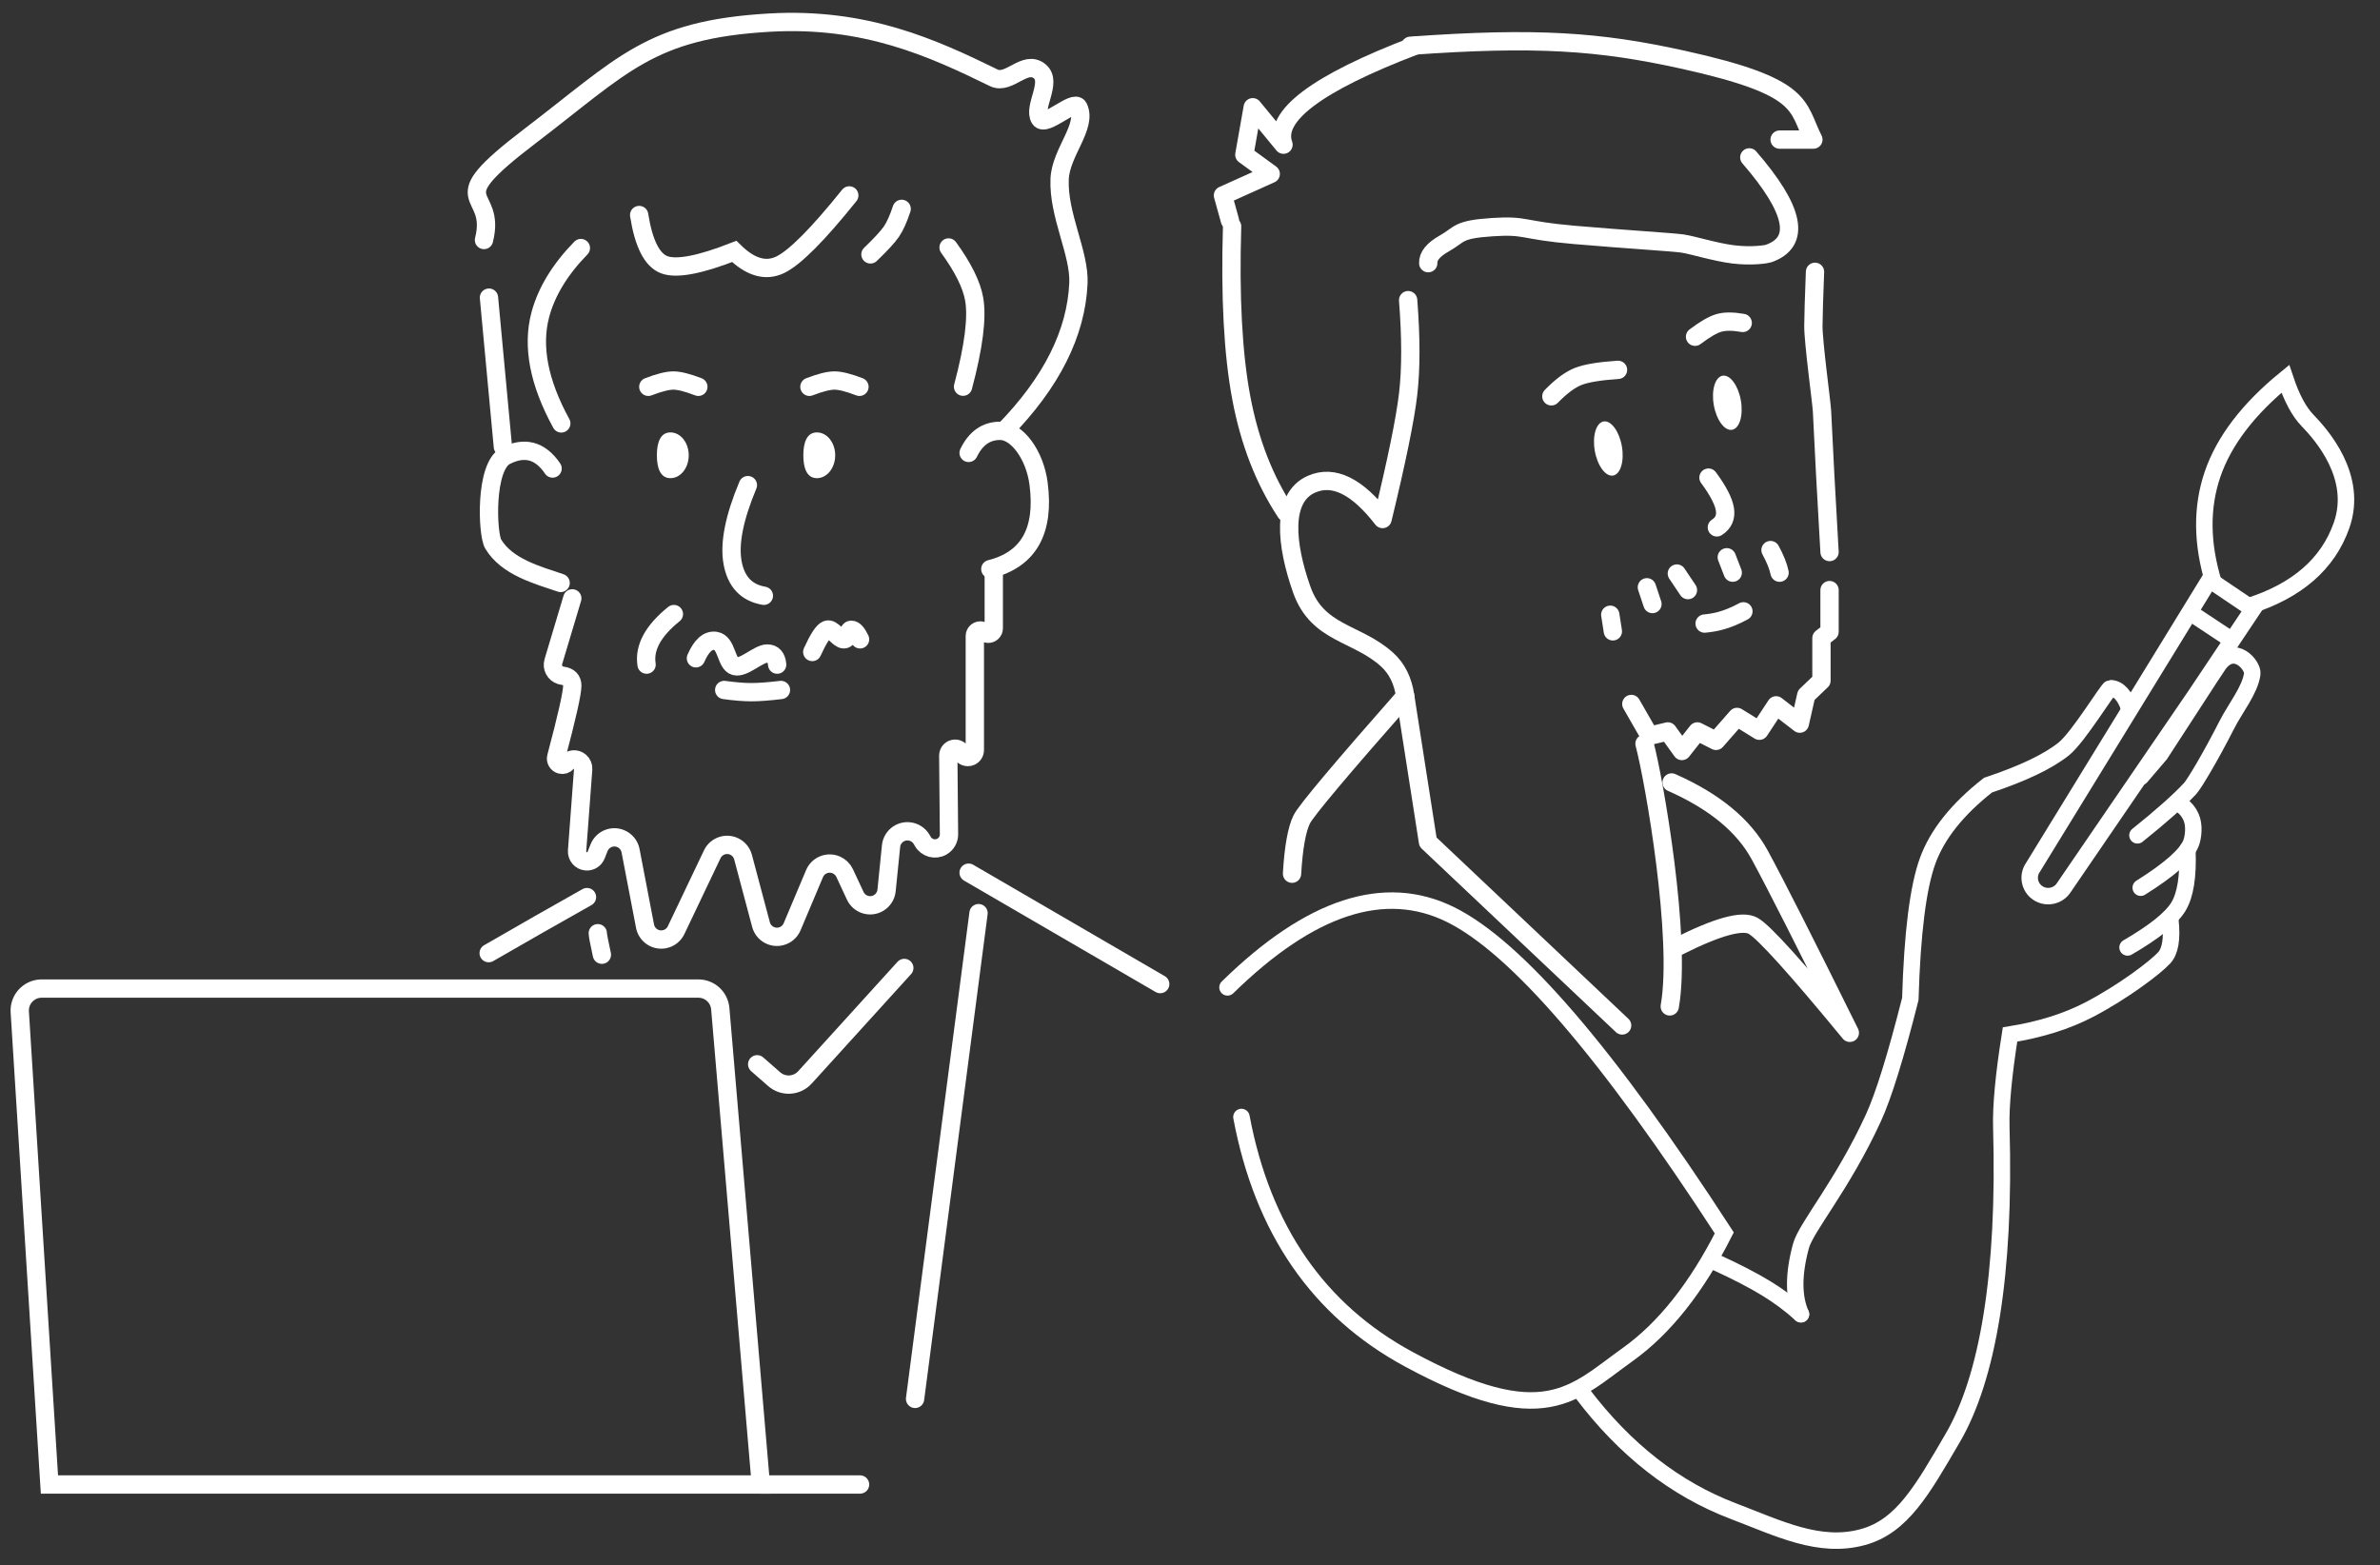 <?xml version="1.0" encoding="UTF-8"?>
<svg width="260px" height="171px" viewBox="0 0 260 171" version="1.1" xmlns="http://www.w3.org/2000/svg" xmlns:xlink="http://www.w3.org/1999/xlink">
    <rect x="0" y="0" width="260" height="171" fill="#333333" stroke="none"/>
    <!-- Generator: Sketch 61.2 (89653) - https://sketch.com -->
    <title>Artboard</title>
    <desc>Created with Sketch.</desc>
    <g id="Artboard" stroke="none" stroke-width="1" fill="none" fill-rule="evenodd">
        <g id="authors" transform="translate(2, 2)">
            <g id="Fabian" transform="translate(0, 0.4)">
                <path d="M63.305,99.553 C63.305,99.764 63.454,100.547 63.752,101.902" id="Path-115" stroke="#FFFFFF" stroke-width="2" stroke-linecap="round"></path>
                <line x1="97.966" y1="150.429" x2="104.899" y2="97.36" id="Path-116" stroke="#FFFFFF" stroke-width="2" stroke-linecap="round"></line>
                <line x1="103.816" y1="92.94" x2="124.745" y2="105.111" id="Path-117" stroke="#FFFFFF" stroke-width="2" stroke-linecap="round"></line>
                <path d="M62.124,95.609 C60.322,96.624 58.579,97.61 56.895,98.567 C55.169,99.547 53.333,100.601 51.385,101.73" id="Path-118" stroke="#FFFFFF" stroke-width="2" stroke-linecap="round"></path>
                <path d="M80.716,113.872 L82.575,115.499 C83.56,116.361 85.053,116.275 85.933,115.306 L96.789,103.348 L96.789,103.348" id="Path-119" stroke="#FFFFFF" stroke-width="2" stroke-linecap="round"></path>
                <path d="M79.701,50.6 C78.206,54.173 77.65,57 78.032,59.08 C78.414,61.161 79.553,62.363 81.448,62.687" id="Path-120" stroke="#FFFFFF" stroke-width="2" stroke-linecap="round"></path>
                <path d="M71.619,64.687 C69.336,66.528 68.342,68.369 68.634,70.21" id="Path-121" stroke="#FFFFFF" stroke-width="2" stroke-linecap="round"></path>
                <path d="M74.026,69.519 C74.634,68.122 75.352,67.488 76.18,67.615 C77.422,67.806 77.301,70.11 78.284,70.376 C79.266,70.643 80.843,68.996 81.815,68.996 C82.463,68.996 82.825,69.4 82.9,70.21" id="Path-122" stroke="#FFFFFF" stroke-width="2" stroke-linecap="round"></path>
                <path d="M86.734,68.829 C87.394,67.371 87.924,66.561 88.325,66.401 C88.927,66.16 89.582,67.448 90.186,67.448 C90.791,67.448 90.562,66.401 91.008,66.401 C91.306,66.401 91.622,66.75 91.955,67.448" id="Path-123" stroke="#FFFFFF" stroke-width="2" stroke-linecap="round"></path>
                <path d="M59.246,61.287 C56.718,60.425 53.381,59.55 51.877,57.032 C51.233,55.955 50.942,48.568 53.247,47.396 C55.317,46.343 57.023,46.807 58.367,48.786" id="Path-124" stroke="#FFFFFF" stroke-width="2" stroke-linecap="round"></path>
                <path d="M103.816,47.079 C104.595,45.472 105.742,44.668 107.257,44.668 C109.106,44.668 111.049,47.292 111.458,50.435 C112.131,55.604 110.374,58.717 106.186,59.774" id="Path-125" stroke="#FFFFFF" stroke-width="2" stroke-linecap="round"></path>
                <path d="M86.424,39.859 C87.612,39.401 88.523,39.172 89.157,39.172 C89.792,39.172 90.703,39.401 91.89,39.859" id="Path-126" stroke="#FFFFFF" stroke-width="2" stroke-linecap="round"></path>
                <path d="M68.824,39.859 C70.012,39.401 70.923,39.172 71.557,39.172 C72.192,39.172 73.103,39.401 74.29,39.859" id="Path-126-Copy" stroke="#FFFFFF" stroke-width="2" stroke-linecap="round"></path>
                <path d="M59.317,43.858 C56.868,39.391 56.105,35.429 57.029,31.972 C57.7,29.463 59.176,27.039 61.457,24.7" id="Path-127" stroke="#FFFFFF" stroke-width="2" stroke-linecap="round"></path>
                <path d="M67.824,21.09 C68.313,24.198 69.224,26.008 70.557,26.519 C71.891,27.03 74.442,26.547 78.212,25.07 C79.977,26.812 81.656,27.295 83.248,26.519 C84.84,25.744 87.35,23.22 90.779,18.948" id="Path-128" stroke="#FFFFFF" stroke-width="2" stroke-linecap="round"></path>
                <path d="M96.501,20.418 C96.142,21.508 95.768,22.337 95.379,22.905 C94.99,23.472 94.227,24.301 93.09,25.392" id="Path-129" stroke="#FFFFFF" stroke-width="2" stroke-linecap="round"></path>
                <path d="M101.625,24.636 C103.203,26.812 104.134,28.681 104.416,30.244 C104.781,32.256 104.378,35.456 103.208,39.845" id="Path-130" stroke="#FFFFFF" stroke-width="2" stroke-linecap="round"></path>
                <path d="M52.937,46.41 C52.116,37.646 51.609,32.216 51.417,30.117" id="Path" stroke="#FFFFFF" stroke-width="2" stroke-linecap="round"></path>
                <path d="M50.872,23.82 C52.337,18.05 45.724,20.215 55.901,12.463 C66.077,4.711 68.969,0.83 82.048,0.072 C92.515,-0.535 99.86,2.82 106.563,6.101 C108.236,6.92 109.986,4.046 111.598,5.405 C112.995,6.583 110.818,9.319 111.598,10.569 C112.191,11.52 115.359,8.403 115.811,9.325 C116.822,11.388 113.883,14.24 113.758,17.148 C113.588,21.102 115.956,25.253 115.811,28.539 C115.57,34.008 112.868,39.384 107.707,44.668" id="Path" stroke="#FFFFFF" stroke-width="2" stroke-linecap="round"></path>
                <path d="M60.519,62.971 L58.45,69.889 C58.26,70.524 58.621,71.192 59.256,71.382 C59.317,71.401 59.38,71.414 59.444,71.422 C60.16,71.516 60.519,71.877 60.519,72.506 C60.519,73.309 59.935,75.907 58.767,80.3 C58.67,80.665 58.888,81.04 59.253,81.137 C59.509,81.205 59.781,81.119 59.951,80.917 C60.307,80.497 60.937,80.444 61.357,80.8 C61.601,81.007 61.732,81.317 61.708,81.636 L61.042,90.548 C60.998,91.142 61.444,91.66 62.038,91.704 C62.508,91.739 62.946,91.465 63.121,91.027 L63.444,90.214 C63.812,89.291 64.859,88.84 65.782,89.208 C66.353,89.435 66.768,89.937 66.884,90.541 L68.467,98.785 C68.655,99.761 69.598,100.4 70.574,100.213 C71.136,100.105 71.614,99.736 71.86,99.219 L75.809,90.929 C76.236,90.032 77.311,89.651 78.208,90.078 C78.685,90.305 79.038,90.73 79.173,91.24 L81.136,98.612 C81.392,99.573 82.378,100.144 83.338,99.888 C83.876,99.745 84.317,99.361 84.534,98.848 L86.982,93.044 C87.369,92.128 88.424,91.699 89.34,92.085 C89.751,92.259 90.083,92.578 90.272,92.982 L91.43,95.465 C91.851,96.366 92.922,96.755 93.823,96.334 C94.398,96.066 94.789,95.515 94.852,94.884 L95.341,90.037 C95.441,89.048 96.324,88.327 97.313,88.427 C97.889,88.485 98.401,88.817 98.691,89.317 L98.812,89.527 C99.236,90.26 100.173,90.511 100.905,90.087 C101.383,89.811 101.676,89.299 101.671,88.747 L101.593,80.147 C101.589,79.735 101.921,79.397 102.333,79.394 C102.634,79.391 102.908,79.569 103.027,79.846 C103.193,80.234 103.643,80.413 104.031,80.247 C104.312,80.126 104.494,79.85 104.494,79.544 L104.494,67.082 C104.494,66.748 104.764,66.478 105.097,66.478 C105.259,66.478 105.415,66.543 105.528,66.659 C105.762,66.898 106.144,66.902 106.382,66.669 C106.498,66.555 106.563,66.4 106.563,66.237 L106.563,59.774 L106.563,59.774" id="Path-132" stroke="#FFFFFF" stroke-width="2" stroke-linecap="round" stroke-linejoin="round"></path>
                <path d="M71.5,49.081 C72.881,49.081 74,48.705 74,47.6 C74,46.495 72.881,45.6 71.5,45.6 C70.119,45.6 69,46.495 69,47.6 C69,48.705 70.119,49.081 71.5,49.081 Z" id="Oval" fill="#FFFFFF" fill-rule="nonzero" transform="translate(71.5, 47.34) rotate(90) translate(-71.5, -47.34) "></path>
                <path d="M87.5,49.081 C88.881,49.081 90,48.705 90,47.6 C90,46.495 88.881,45.6 87.5,45.6 C86.119,45.6 85,46.495 85,47.6 C85,48.705 86.119,49.081 87.5,49.081 Z" id="Oval-Copy-9" fill="#FFFFFF" fill-rule="nonzero" transform="translate(87.5, 47.34) rotate(90) translate(-87.5, -47.34) "></path>
                <path d="M77.114,72.98 C78.268,73.14 79.259,73.22 80.086,73.22 C80.914,73.22 81.989,73.14 83.314,72.98" id="Path-155" stroke="#FFFFFF" stroke-width="2" stroke-linecap="round"></path>
                <path d="M2.555,105.6 L74.293,105.6 C75.54,105.6 76.579,106.554 76.685,107.796 L81.116,159.781 L81.116,159.781 L3.4,159.781 L0.16,108.15 C0.077,106.827 1.082,105.688 2.405,105.605 C2.455,105.602 2.505,105.6 2.555,105.6 Z" id="Path-158" stroke="#FFFFFF" stroke-width="2"></path>
                <line x1="81.116" y1="159.781" x2="91.955" y2="159.781" id="Path-163" stroke="#FFFFFF" stroke-width="2" stroke-linecap="round"></line>
            </g>
            <g id="Matej" transform="translate(131.6, 2.508)">
                <path d="M0.498,103.363 C9.546,94.505 17.669,91.855 24.866,95.413 C32.064,98.971 42.031,110.562 54.767,130.187 C51.727,136.189 48.214,140.615 44.227,143.466 C38.247,147.742 35.07,151.988 20.277,143.977 C10.416,138.636 4.33,129.819 2.02,117.525" id="Path-148" stroke="#FFFFFF" stroke-width="1.8" stroke-linecap="round"></path>
                <path d="M39.215,147.658 C43.902,153.864 49.415,158.172 55.752,160.582 C60.736,162.477 65.147,164.713 69.886,163.424 C74.186,162.255 76.387,158.298 79.717,152.597 C83.552,146.033 85.488,134.713 85.031,118.649 C84.965,116.327 85.282,112.947 85.983,108.51 C89.31,107.974 92.201,107.065 94.657,105.78 C98.339,103.853 101.853,101.199 102.834,100.125 C103.488,99.409 103.713,98.064 103.507,96.092" id="Path-149" stroke="#FFFFFF" stroke-width="1.8" stroke-linecap="round"></path>
                <path d="M98.824,99 C101.745,97.304 103.594,95.823 104.369,94.557 C105.145,93.291 105.474,91.217 105.356,88.336" id="Path-150" stroke="#FFFFFF" stroke-width="1.8" stroke-linecap="round"></path>
                <path d="M53.876,133.409 C56.109,134.435 57.93,135.379 59.339,136.24 C60.749,137.102 62.016,138.046 63.143,139.072" id="Path-151" stroke="#FFFFFF" stroke-width="1.8" stroke-linecap="round"></path>
                <path d="M63.143,139.072 C62.307,137.184 62.307,134.7 63.143,131.618 C63.703,129.555 67.674,124.994 71.056,117.625 C72.168,115.201 73.513,110.868 75.091,104.626 C75.302,97.46 75.933,92.43 76.984,89.538 C78.035,86.645 80.234,83.887 83.58,81.266 C87.403,79.993 90.166,78.67 91.87,77.298 C93.451,76.025 96.693,70.679 96.943,70.679 C97.845,70.679 98.556,71.569 98.96,72.773" id="Path-152" stroke="#FFFFFF" stroke-width="1.8" stroke-linecap="round"></path>
                <path d="M100.261,92.473 C103.432,90.481 105.263,88.862 105.752,87.617 C106.009,86.962 106.167,85.653 105.752,84.736 C105.503,84.187 105.148,83.755 104.685,83.442" id="Path-153" stroke="#FFFFFF" stroke-width="1.8" stroke-linecap="round"></path>
                <path d="M102.191,68.363 L102.146,57.134 L96.416,57.134 L97.995,93.956 C97.979,95.059 98.86,95.966 99.963,95.982 C99.984,95.982 100.004,95.982 100.025,95.982 C101.149,95.964 102.046,95.037 102.028,93.913 C102.027,93.905 102.027,93.897 102.027,93.889 L102.191,68.363 Z" id="Path" stroke="#FFFFFF" stroke-width="1.8" transform="translate(99.304, 76.558) rotate(34) translate(-99.304, -76.558) "></path>
                <line x1="105.575" y1="63.73" x2="110.434" y2="64.199" id="Path-157" stroke="#FFFFFF" stroke-width="1.8" transform="translate(108.005, 63.965) rotate(28) translate(-108.005, -63.965) "></line>
                <path d="M100.287,80.367 C100.755,79.82 101.457,78.999 102.392,77.905 C104.024,75.429 108.38,68.636 108.813,68.055 C110.53,65.75 112.568,68.209 112.447,69.107 C112.208,70.883 110.605,72.836 109.668,74.678 C107.86,78.233 106.088,81.177 105.66,81.635 C104.419,82.966 102.501,84.671 99.904,86.751" id="Path" stroke="#FFFFFF" stroke-width="1.8" stroke-linecap="round"></path>
                <path d="M112.034,61.721 C117.333,60.046 120.723,57.1 122.203,52.882 C124.073,47.556 119.982,42.974 118.465,41.404 C117.547,40.455 116.744,38.947 116.056,36.881 C112.004,40.191 109.356,43.662 108.112,47.293 C106.868,50.924 106.91,54.897 108.238,59.209" id="Path-131" stroke="#FFFFFF" stroke-width="1.8"></path>
                <polyline id="Path-137" stroke="#FFFFFF" stroke-width="2" stroke-linecap="round" stroke-linejoin="round" points="44.611 72.4 46.606 75.877 48.6 75.4 50.138 77.538 51.825 75.4 53.867 76.433 56.161 73.816 58.6 75.325 60.429 72.55 63.017 74.55 63.721 71.445 65.383 69.855 65.383 65.201 66.266 64.515 66.266 59.96"></polyline>
                <line x1="42.311" y1="62.652" x2="42.595" y2="64.466" id="Path-159" stroke="#FFFFFF" stroke-width="2" stroke-linecap="round"></line>
                <line x1="46.311" y1="59.652" x2="46.92" y2="61.482" id="Path-159-Copy" stroke="#FFFFFF" stroke-width="2" stroke-linecap="round"></line>
                <line x1="49.585" y1="58.151" x2="50.798" y2="59.96" id="Path-160" stroke="#FFFFFF" stroke-width="2" stroke-linecap="round"></line>
                <line x1="55.04" y1="56.374" x2="55.691" y2="58.056" id="Path-161" stroke="#FFFFFF" stroke-width="2" stroke-linecap="round"></line>
                <path d="M59.817,55.587 C60.335,56.536 60.665,57.359 60.807,58.056" id="Path-162" stroke="#FFFFFF" stroke-width="2" stroke-linecap="round"></path>
                <path d="M22.425,24.244 C22.388,23.489 22.969,22.773 24.167,22.097 C25.964,21.082 25.553,20.565 29.392,20.31 C33.23,20.055 32.502,20.649 38.376,21.154 C44.25,21.659 49.071,21.936 50.191,22.097 C51.311,22.257 53.768,23.041 55.738,23.283 C57.842,23.542 59.432,23.252 59.6,23.194 C63.179,21.938 62.479,18.435 57.5,12.686" id="Path" stroke="#FFFFFF" stroke-width="2" stroke-linecap="round"></path>
                <path d="M60.812,10.743 L64.5,10.743 C62.634,7.078 63.777,4.991 50.191,2 C41.134,0.005 34.232,-0.497 20.471,0.492" id="Path" stroke="#FFFFFF" stroke-width="2" stroke-linecap="round" stroke-linejoin="round"></path>
                <path d="M49.711,98.896 C54.011,96.727 56.747,95.975 57.919,96.638 C59.092,97.301 62.612,101.197 68.482,108.327 C63.68,98.614 60.402,92.143 58.647,88.913 C56.892,85.682 53.68,83.036 49.012,80.975" id="Path-135" stroke="#FFFFFF" stroke-width="2" stroke-linecap="round" stroke-linejoin="round"></path>
                <path d="M46.052,76.738 C47.149,80.868 50.12,98.05 48.811,105.442" id="Path" stroke="#FFFFFF" stroke-width="2" stroke-linecap="round" stroke-linejoin="round"></path>
                <path d="M43.608,107.523 C43.602,107.517 36.532,100.836 22.398,87.48 L19.91,71.55 C12.853,79.563 9.086,84.049 8.607,85.007 C8.064,86.095 7.702,88.196 7.547,90.945" id="Path" stroke="#FFFFFF" stroke-width="2" stroke-linecap="round" stroke-linejoin="round"></path>
                <ellipse id="Oval" fill="#FFFFFF" fill-rule="nonzero" transform="translate(55.1, 39.492) rotate(-10) translate(-55.1, -39.492) " cx="55.1" cy="39.492" rx="1.5" ry="3"></ellipse>
                <ellipse id="Oval-Copy-8" fill="#FFFFFF" fill-rule="nonzero" transform="translate(42.1, 44.492) rotate(-10) translate(-42.1, -44.492) " cx="42.1" cy="44.492" rx="1.5" ry="3"></ellipse>
                <path d="M35.876,38.792 C36.942,37.696 37.916,36.974 38.797,36.623 C39.679,36.273 41.133,36.032 43.159,35.898" id="Path-138" stroke="#FFFFFF" stroke-width="2" stroke-linecap="round" stroke-linejoin="round"></path>
                <path d="M51.572,32.282 C52.655,31.465 53.523,30.962 54.177,30.772 C54.831,30.582 55.699,30.582 56.781,30.772" id="Path-139" stroke="#FFFFFF" stroke-width="2" stroke-linecap="round" stroke-linejoin="round"></path>
                <path d="M53.04,47.671 C54.091,49.093 54.688,50.239 54.832,51.111 C54.976,51.983 54.684,52.648 53.958,53.107" id="Path-140" stroke="#FFFFFF" stroke-width="2" stroke-linecap="round" stroke-linejoin="round"></path>
                <path d="M52.618,63.616 C53.206,63.563 53.768,63.466 54.305,63.326 C55.1,63.118 55.951,62.769 56.857,62.279" id="Path-141" stroke="#FFFFFF" stroke-width="2" stroke-linecap="round" stroke-linejoin="round"></path>
                <path d="M0.759,19.574 L4.79616347e-14,16.84 L5.219,14.492 L2.337,12.394 L3.254,7.208 L6.615,11.297 C5.466,8.179 10.249,4.577 20.965,0.492" id="Path-144" stroke="#FFFFFF" stroke-width="2" stroke-linecap="round" stroke-linejoin="round"></path>
                <path d="M20.23,28.282 C20.551,32.379 20.551,35.803 20.23,38.554 C19.909,41.305 18.978,45.852 17.437,52.195 C14.662,48.603 12.074,47.335 9.673,48.391 C6.324,49.865 6.884,55.021 8.607,59.902 C10.331,64.783 14.627,64.561 17.927,67.549 C19.007,68.527 19.668,69.86 19.91,71.55" id="Path-146" stroke="#FFFFFF" stroke-width="2" stroke-linecap="round" stroke-linejoin="round"></path>
                <path d="M1,20.226 C0.766,27.916 1.101,34.163 2.005,38.969 C2.908,43.775 4.534,47.949 6.88,51.492" id="Path-2" stroke="#FFFFFF" stroke-width="2" stroke-linecap="round"></path>
                <path d="M66.266,55.802 C65.904,49.583 65.631,44.458 65.444,40.429 C65.402,39.519 64.488,32.892 64.5,31.094 C64.508,29.991 64.567,28.023 64.678,25.188" id="Path-3" stroke="#FFFFFF" stroke-width="2" stroke-linecap="round"></path>
            </g>
        </g>
    </g>
</svg>